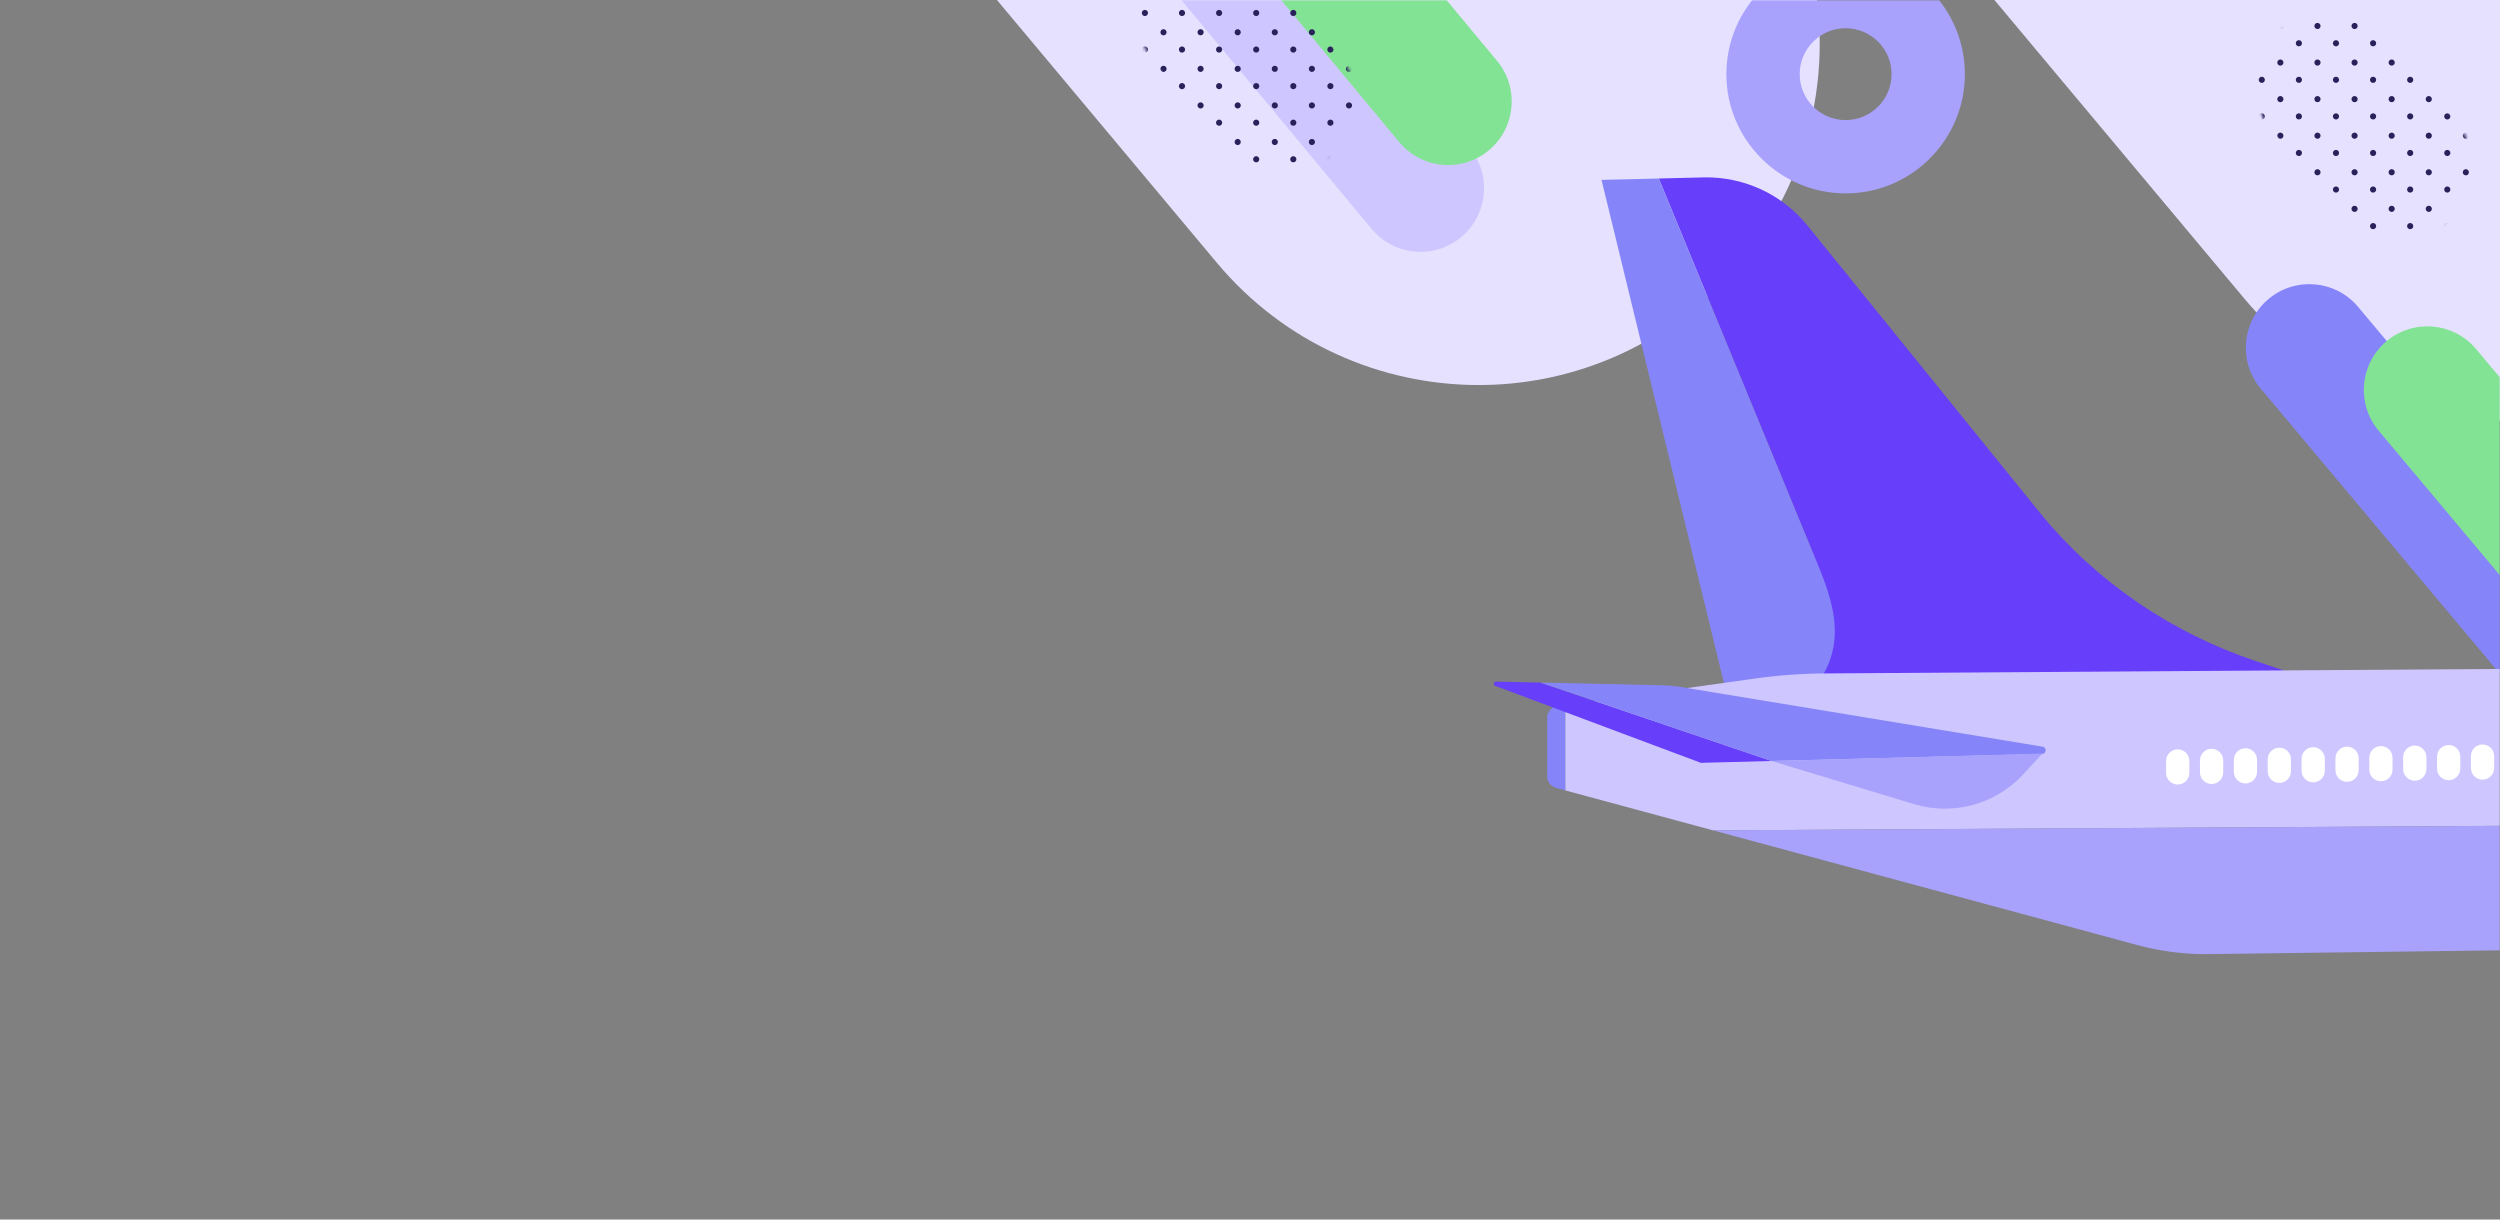 <svg width="820" height="400" viewBox="0 0 820 400" fill="none" xmlns="http://www.w3.org/2000/svg">
<rect x="0" y="0" width="820" height="400" fill="#808080" stroke="none"/>
<g clip-path="url(#clip0_150_12)">
<path d="M820 0V138.06C788.71 137.5 757.84 123.88 736.19 98L654.17 0H820Z" fill="#E6E1FF"/>
<path d="M556.79 100.19C535.84 117.73 510.35 126.29 485.02 126.29C453.03 126.29 421.27 112.65 399.14 86.2L327 0H595.96C600.66 36.6 587.19 74.75 556.79 100.19Z" fill="#E6E1FF"/>
<mask id="mask0_150_12" style="mask-type:luminance" maskUnits="userSpaceOnUse" x="556" y="0" width="99" height="73">
<path d="M654.016 0H556V72.936H654.016V0Z" fill="white"/>
</mask>
<g mask="url(#mask0_150_12)">
<path d="M605.365 63.432C583.799 63.432 566.254 45.887 566.254 24.321C566.254 2.755 583.799 -14.79 605.365 -14.79C626.931 -14.79 644.477 2.755 644.477 24.321C644.477 45.887 626.932 63.432 605.365 63.432ZM605.365 9.254C597.057 9.254 590.298 16.013 590.298 24.321C590.298 32.629 597.057 39.388 605.365 39.388C613.673 39.388 620.432 32.629 620.432 24.321C620.433 16.013 613.674 9.254 605.365 9.254Z" fill="#A8A2FC"/>
</g>
<mask id="mask1_150_12" style="mask-type:luminance" maskUnits="userSpaceOnUse" x="378" y="0" width="125" height="90">
<path d="M502.175 0H378.348V89.029H502.175V0Z" fill="white"/>
</mask>
<g mask="url(#mask1_150_12)">
<path d="M465.929 82.61C459.969 82.61 454.054 80.069 449.93 75.142L374.133 -16.063C366.743 -24.893 367.91 -38.042 376.74 -45.432C385.571 -52.823 398.72 -51.655 406.11 -42.825L481.907 48.38C489.297 57.21 488.13 70.359 479.3 77.749C475.397 81.015 470.649 82.61 465.929 82.61Z" fill="#CEC7FF"/>
<path d="M475.006 54.137C469.047 54.137 463.131 51.596 459.007 46.669L383.21 -44.536C375.82 -53.366 376.987 -66.515 385.817 -73.905C394.648 -81.296 407.797 -80.128 415.186 -71.298L490.983 19.907C498.373 28.737 497.206 41.886 488.376 49.276C484.473 52.542 479.726 54.137 475.006 54.137Z" fill="#82E394"/>
</g>
<mask id="mask2_150_12" style="mask-type:luminance" maskUnits="userSpaceOnUse" x="731" y="85" width="89" height="145">
<path d="M820 85.332H731.876V229.623H820V85.332Z" fill="white"/>
</mask>
<g mask="url(#mask2_150_12)">
<path d="M847.802 242.58C841.842 242.58 835.927 240.039 831.803 235.112L741.489 127.427C734.099 118.597 735.266 105.448 744.096 98.058C752.927 90.667 766.076 91.835 773.465 100.665L863.779 208.35C871.169 217.18 870.002 230.329 861.172 237.719C857.269 240.985 852.521 242.58 847.802 242.58Z" fill="#8585F9"/>
<path d="M886.511 256.424C880.552 256.424 874.636 253.883 870.512 248.956L780.198 141.271C772.808 132.441 773.975 119.292 782.805 111.902C791.636 104.511 804.785 105.679 812.174 114.509L902.488 222.194C909.878 231.024 908.711 244.173 899.881 251.563C895.978 254.83 891.231 256.424 886.511 256.424Z" fill="#82E394"/>
</g>
<mask id="mask3_150_12" style="mask-type:luminance" maskUnits="userSpaceOnUse" x="475" y="48" width="346" height="285">
<path d="M820.053 48H475V332.654H820.053V48Z" fill="white"/>
</mask>
<g mask="url(#mask3_150_12)">
<path d="M740.117 216.909C712.348 207.629 687.581 190.873 669.088 168.174C668.96 168.016 668.831 167.858 668.703 167.7L592.823 73.952C584.519 63.692 571.922 57.87 558.726 58.191L544.095 58.548L593.6 178.802C599.441 192.99 600.496 208.665 596.66 223.466L751.992 220.876L740.117 216.909Z" fill="#673EF9"/>
<path d="M593.6 178.804L544.095 58.55L525.3 59.008L565.439 223.989L596.66 223.469C607.076 208.132 599.441 192.992 593.6 178.804Z" fill="#8585F9"/>
<path d="M513.445 259.261L510.294 258.372C508.632 257.903 507.484 256.387 507.484 254.66V235.385C507.484 233.419 508.963 231.767 510.917 231.551L513.446 231.271L513.445 259.261Z" fill="#8585F9"/>
<path d="M850.049 219.213L599.776 220.878C591.698 220.878 583.629 221.44 575.629 222.561L513.445 231.271V259.262L561.867 272.353L851.291 270.688L850.049 219.213Z" fill="#CEC7FF"/>
<path d="M561.867 272.352L701.031 309.976C708.344 311.953 715.887 312.955 723.463 312.955L852.271 311.29L851.292 270.688L561.867 272.352Z" fill="#A8A2FC"/>
<path d="M714.292 257.32C712.188 257.32 710.482 255.614 710.482 253.51V249.592C710.482 247.488 712.188 245.782 714.292 245.782C716.396 245.782 718.102 247.488 718.102 249.592V253.51C718.101 255.614 716.396 257.32 714.292 257.32Z" fill="white"/>
<path d="M725.401 257.142C723.297 257.142 721.591 255.436 721.591 253.332V249.414C721.591 247.31 723.297 245.604 725.401 245.604C727.505 245.604 729.211 247.31 729.211 249.414V253.332C729.211 255.436 727.505 257.142 725.401 257.142Z" fill="white"/>
<path d="M736.509 256.966C734.405 256.966 732.699 255.26 732.699 253.156V249.238C732.699 247.134 734.405 245.428 736.509 245.428C738.613 245.428 740.319 247.134 740.319 249.238V253.156C740.318 255.26 738.613 256.966 736.509 256.966Z" fill="white"/>
<path d="M747.618 256.789C745.514 256.789 743.808 255.083 743.808 252.979V249.061C743.808 246.957 745.514 245.251 747.618 245.251C749.722 245.251 751.428 246.957 751.428 249.061V252.979C751.428 255.083 749.722 256.789 747.618 256.789Z" fill="white"/>
<path d="M758.726 256.612C756.622 256.612 754.916 254.906 754.916 252.802V248.884C754.916 246.78 756.622 245.074 758.726 245.074C760.83 245.074 762.536 246.78 762.536 248.884V252.802C762.535 254.906 760.83 256.612 758.726 256.612Z" fill="white"/>
<path d="M769.834 256.435C767.73 256.435 766.024 254.729 766.024 252.625V248.707C766.024 246.603 767.73 244.897 769.834 244.897C771.938 244.897 773.644 246.603 773.644 248.707V252.625C773.644 254.729 771.938 256.435 769.834 256.435Z" fill="white"/>
<path d="M780.944 256.258C778.84 256.258 777.134 254.552 777.134 252.448V248.53C777.134 246.426 778.84 244.72 780.944 244.72C783.048 244.72 784.754 246.426 784.754 248.53V252.448C784.753 254.552 783.048 256.258 780.944 256.258Z" fill="white"/>
<path d="M792.051 256.081C789.947 256.081 788.241 254.375 788.241 252.271V248.353C788.241 246.249 789.947 244.543 792.051 244.543C794.155 244.543 795.861 246.249 795.861 248.353V252.271C795.861 254.375 794.155 256.081 792.051 256.081Z" fill="white"/>
<path d="M803.161 255.904C801.057 255.904 799.351 254.198 799.351 252.094V248.176C799.351 246.072 801.057 244.366 803.161 244.366C805.265 244.366 806.971 246.072 806.971 248.176V252.094C806.971 254.198 805.265 255.904 803.161 255.904Z" fill="white"/>
<path d="M814.268 255.726C812.164 255.726 810.458 254.02 810.458 251.916V247.998C810.458 245.894 812.164 244.188 814.268 244.188C816.372 244.188 818.078 245.894 818.078 247.998V251.916C818.078 254.02 816.372 255.726 814.268 255.726Z" fill="white"/>
<path d="M490.735 223.564C489.914 223.546 489.694 224.689 490.463 224.976L557.884 250.212L581.064 249.605L505.226 223.885L490.735 223.564Z" fill="#673EF9"/>
<path d="M669.969 244.909L551.334 225.338C549.334 225.008 547.312 224.82 545.285 224.775L505.226 223.886L581.064 249.606L669.805 247.283C671.254 247.244 671.399 245.145 669.969 244.909Z" fill="#8585F9"/>
<path d="M581.063 249.604L628.07 263.836C640.819 267.577 654.587 263.768 663.599 254.004L669.914 247.164L581.063 249.604Z" fill="#A8A2FC"/>
</g>
<mask id="mask4_150_12" style="mask-type:luminance" maskUnits="userSpaceOnUse" x="740" y="3" width="71" height="76">
<path d="M786.142 78.751C785.421 78.751 784.699 78.719 783.975 78.655C777.504 78.08 771.525 74.959 767.355 69.977L745.744 44.156C741.574 39.174 739.554 32.739 740.129 26.268C740.704 19.796 743.825 13.818 748.807 9.648C753.789 5.478 760.224 3.458 766.695 4.033C773.167 4.607 779.145 7.729 783.315 12.711L804.926 38.532C809.096 43.514 811.116 49.949 810.541 56.42C809.967 62.891 806.845 68.87 801.863 73.039C797.438 76.743 791.867 78.751 786.142 78.751Z" fill="white"/>
</mask>
<g mask="url(#mask4_150_12)">
<path d="M741.864 75.176C742.422 75.176 742.876 74.723 742.876 74.164C742.876 73.605 742.422 73.152 741.864 73.152C741.305 73.152 740.852 73.605 740.852 74.164C740.852 74.723 741.305 75.176 741.864 75.176Z" fill="#28215A"/>
<path d="M754.034 75.176C754.592 75.176 755.046 74.723 755.046 74.164C755.046 73.605 754.592 73.152 754.034 73.152C753.475 73.152 753.021 73.605 753.021 74.164C753.021 74.723 753.475 75.176 754.034 75.176Z" fill="#28215A"/>
<path d="M766.202 75.176C766.761 75.176 767.214 74.723 767.214 74.164C767.214 73.605 766.761 73.152 766.202 73.152C765.644 73.152 765.19 73.605 765.19 74.164C765.19 74.723 765.644 75.176 766.202 75.176Z" fill="#28215A"/>
<path d="M778.371 75.176C778.93 75.176 779.383 74.723 779.383 74.164C779.383 73.605 778.93 73.152 778.371 73.152C777.812 73.152 777.359 73.605 777.359 74.164C777.359 74.723 777.812 75.176 778.371 75.176Z" fill="#28215A"/>
<path d="M790.54 75.176C791.099 75.176 791.552 74.723 791.552 74.164C791.552 73.605 791.099 73.152 790.54 73.152C789.981 73.152 789.528 73.605 789.528 74.164C789.528 74.723 789.981 75.176 790.54 75.176Z" fill="#28215A"/>
<path d="M802.71 75.176C803.269 75.176 803.722 74.723 803.722 74.164C803.722 73.605 803.269 73.152 802.71 73.152C802.151 73.152 801.698 73.605 801.698 74.164C801.698 74.723 802.151 75.176 802.71 75.176Z" fill="#28215A"/>
<path d="M748.973 68.499C748.973 69.058 748.52 69.511 747.961 69.511C747.402 69.511 746.949 69.058 746.949 68.499C746.949 67.94 747.402 67.487 747.961 67.487C748.52 67.487 748.973 67.94 748.973 68.499Z" fill="#28215A"/>
<path d="M760.131 69.511C760.69 69.511 761.143 69.058 761.143 68.499C761.143 67.94 760.69 67.487 760.131 67.487C759.572 67.487 759.119 67.94 759.119 68.499C759.119 69.058 759.572 69.511 760.131 69.511Z" fill="#28215A"/>
<path d="M772.3 69.511C772.859 69.511 773.312 69.058 773.312 68.499C773.312 67.94 772.859 67.487 772.3 67.487C771.741 67.487 771.288 67.94 771.288 68.499C771.288 69.058 771.741 69.511 772.3 69.511Z" fill="#28215A"/>
<path d="M784.469 69.511C785.028 69.511 785.481 69.058 785.481 68.499C785.481 67.94 785.028 67.487 784.469 67.487C783.91 67.487 783.457 67.94 783.457 68.499C783.457 69.058 783.91 69.511 784.469 69.511Z" fill="#28215A"/>
<path d="M797.65 68.499C797.65 69.058 797.197 69.511 796.638 69.511C796.079 69.511 795.626 69.058 795.626 68.499C795.626 67.94 796.079 67.487 796.638 67.487C797.197 67.487 797.65 67.94 797.65 68.499Z" fill="#28215A"/>
<path d="M808.808 69.511C809.367 69.511 809.82 69.058 809.82 68.499C809.82 67.94 809.367 67.487 808.808 67.487C808.249 67.487 807.796 67.94 807.796 68.499C807.796 69.058 808.249 69.511 808.808 69.511Z" fill="#28215A"/>
<path d="M741.864 63.181C742.422 63.181 742.876 62.728 742.876 62.169C742.876 61.61 742.422 61.157 741.864 61.157C741.305 61.157 740.852 61.61 740.852 62.169C740.852 62.728 741.305 63.181 741.864 63.181Z" fill="#28215A"/>
<path d="M754.034 63.181C754.592 63.181 755.046 62.728 755.046 62.169C755.046 61.61 754.592 61.157 754.034 61.157C753.475 61.157 753.021 61.61 753.021 62.169C753.021 62.728 753.475 63.181 754.034 63.181Z" fill="#28215A"/>
<path d="M766.202 63.181C766.761 63.181 767.214 62.728 767.214 62.169C767.214 61.61 766.761 61.157 766.202 61.157C765.644 61.157 765.19 61.61 765.19 62.169C765.19 62.728 765.644 63.181 766.202 63.181Z" fill="#28215A"/>
<path d="M778.371 63.181C778.93 63.181 779.383 62.728 779.383 62.169C779.383 61.61 778.93 61.157 778.371 61.157C777.812 61.157 777.359 61.61 777.359 62.169C777.359 62.728 777.812 63.181 778.371 63.181Z" fill="#28215A"/>
<path d="M790.54 63.181C791.099 63.181 791.552 62.728 791.552 62.169C791.552 61.61 791.099 61.157 790.54 61.157C789.981 61.157 789.528 61.61 789.528 62.169C789.528 62.728 789.981 63.181 790.54 63.181Z" fill="#28215A"/>
<path d="M802.71 63.181C803.269 63.181 803.722 62.728 803.722 62.169C803.722 61.61 803.269 61.157 802.71 61.157C802.151 61.157 801.698 61.61 801.698 62.169C801.698 62.728 802.151 63.181 802.71 63.181Z" fill="#28215A"/>
<path d="M748.973 56.504C748.973 57.063 748.52 57.516 747.961 57.516C747.402 57.516 746.949 57.063 746.949 56.504C746.949 55.945 747.402 55.492 747.961 55.492C748.52 55.493 748.973 55.945 748.973 56.504Z" fill="#28215A"/>
<path d="M760.131 57.516C760.69 57.516 761.143 57.063 761.143 56.504C761.143 55.945 760.69 55.492 760.131 55.492C759.572 55.492 759.119 55.945 759.119 56.504C759.119 57.063 759.572 57.516 760.131 57.516Z" fill="#28215A"/>
<path d="M772.3 57.516C772.859 57.516 773.312 57.063 773.312 56.504C773.312 55.945 772.859 55.492 772.3 55.492C771.741 55.492 771.288 55.945 771.288 56.504C771.288 57.063 771.741 57.516 772.3 57.516Z" fill="#28215A"/>
<path d="M784.469 57.516C785.028 57.516 785.481 57.063 785.481 56.504C785.481 55.945 785.028 55.492 784.469 55.492C783.91 55.492 783.457 55.945 783.457 56.504C783.457 57.063 783.91 57.516 784.469 57.516Z" fill="#28215A"/>
<path d="M797.65 56.504C797.65 57.063 797.197 57.516 796.638 57.516C796.079 57.516 795.626 57.063 795.626 56.504C795.626 55.945 796.079 55.492 796.638 55.492C797.197 55.493 797.65 55.945 797.65 56.504Z" fill="#28215A"/>
<path d="M808.808 57.516C809.367 57.516 809.82 57.063 809.82 56.504C809.82 55.945 809.367 55.492 808.808 55.492C808.249 55.492 807.796 55.945 807.796 56.504C807.796 57.063 808.249 57.516 808.808 57.516Z" fill="#28215A"/>
<path d="M741.864 51.186C742.422 51.186 742.876 50.733 742.876 50.174C742.876 49.615 742.422 49.162 741.864 49.162C741.305 49.162 740.852 49.615 740.852 50.174C740.852 50.733 741.305 51.186 741.864 51.186Z" fill="#28215A"/>
<path d="M754.034 51.186C754.592 51.186 755.046 50.733 755.046 50.174C755.046 49.615 754.592 49.162 754.034 49.162C753.475 49.162 753.021 49.615 753.021 50.174C753.021 50.733 753.475 51.186 754.034 51.186Z" fill="#28215A"/>
<path d="M766.202 51.186C766.761 51.186 767.214 50.733 767.214 50.174C767.214 49.615 766.761 49.162 766.202 49.162C765.644 49.162 765.19 49.615 765.19 50.174C765.19 50.733 765.644 51.186 766.202 51.186Z" fill="#28215A"/>
<path d="M778.371 51.186C778.93 51.186 779.383 50.733 779.383 50.174C779.383 49.615 778.93 49.162 778.371 49.162C777.812 49.162 777.359 49.615 777.359 50.174C777.359 50.733 777.812 51.186 778.371 51.186Z" fill="#28215A"/>
<path d="M790.54 51.186C791.099 51.186 791.552 50.733 791.552 50.174C791.552 49.615 791.099 49.162 790.54 49.162C789.981 49.162 789.528 49.615 789.528 50.174C789.528 50.733 789.981 51.186 790.54 51.186Z" fill="#28215A"/>
<path d="M802.71 51.186C803.269 51.186 803.722 50.733 803.722 50.174C803.722 49.615 803.269 49.162 802.71 49.162C802.151 49.162 801.698 49.615 801.698 50.174C801.698 50.733 802.151 51.186 802.71 51.186Z" fill="#28215A"/>
<path d="M748.973 44.508C748.973 45.067 748.52 45.52 747.961 45.52C747.402 45.52 746.949 45.067 746.949 44.508C746.949 43.949 747.402 43.496 747.961 43.496C748.52 43.497 748.973 43.95 748.973 44.508Z" fill="#28215A"/>
<path d="M760.131 45.52C760.69 45.52 761.143 45.067 761.143 44.508C761.143 43.949 760.69 43.496 760.131 43.496C759.572 43.496 759.119 43.949 759.119 44.508C759.119 45.067 759.572 45.52 760.131 45.52Z" fill="#28215A"/>
<path d="M772.3 45.52C772.859 45.52 773.312 45.067 773.312 44.508C773.312 43.949 772.859 43.496 772.3 43.496C771.741 43.496 771.288 43.949 771.288 44.508C771.288 45.067 771.741 45.52 772.3 45.52Z" fill="#28215A"/>
<path d="M784.469 45.52C785.028 45.52 785.481 45.067 785.481 44.508C785.481 43.949 785.028 43.496 784.469 43.496C783.91 43.496 783.457 43.949 783.457 44.508C783.457 45.067 783.91 45.52 784.469 45.52Z" fill="#28215A"/>
<path d="M797.65 44.508C797.65 45.067 797.197 45.52 796.638 45.52C796.079 45.52 795.626 45.067 795.626 44.508C795.626 43.949 796.079 43.496 796.638 43.496C797.197 43.497 797.65 43.95 797.65 44.508Z" fill="#28215A"/>
<path d="M808.808 45.52C809.367 45.52 809.82 45.067 809.82 44.508C809.82 43.949 809.367 43.496 808.808 43.496C808.249 43.496 807.796 43.949 807.796 44.508C807.796 45.067 808.249 45.52 808.808 45.52Z" fill="#28215A"/>
<path d="M741.864 39.19C742.422 39.19 742.876 38.737 742.876 38.178C742.876 37.619 742.422 37.166 741.864 37.166C741.305 37.166 740.852 37.619 740.852 38.178C740.852 38.737 741.305 39.19 741.864 39.19Z" fill="#28215A"/>
<path d="M754.034 39.19C754.592 39.19 755.046 38.737 755.046 38.178C755.046 37.619 754.592 37.166 754.034 37.166C753.475 37.166 753.021 37.619 753.021 38.178C753.021 38.737 753.475 39.19 754.034 39.19Z" fill="#28215A"/>
<path d="M766.202 39.19C766.761 39.19 767.214 38.737 767.214 38.178C767.214 37.619 766.761 37.166 766.202 37.166C765.644 37.166 765.19 37.619 765.19 38.178C765.19 38.737 765.644 39.19 766.202 39.19Z" fill="#28215A"/>
<path d="M778.371 39.19C778.93 39.19 779.383 38.737 779.383 38.178C779.383 37.619 778.93 37.166 778.371 37.166C777.812 37.166 777.359 37.619 777.359 38.178C777.359 38.737 777.812 39.19 778.371 39.19Z" fill="#28215A"/>
<path d="M790.54 39.19C791.099 39.19 791.552 38.737 791.552 38.178C791.552 37.619 791.099 37.166 790.54 37.166C789.981 37.166 789.528 37.619 789.528 38.178C789.528 38.737 789.981 39.19 790.54 39.19Z" fill="#28215A"/>
<path d="M802.71 39.19C803.269 39.19 803.722 38.737 803.722 38.178C803.722 37.619 803.269 37.166 802.71 37.166C802.151 37.166 801.698 37.619 801.698 38.178C801.698 38.737 802.151 39.19 802.71 39.19Z" fill="#28215A"/>
<path d="M748.973 32.513C748.973 33.072 748.52 33.525 747.961 33.525C747.402 33.525 746.949 33.072 746.949 32.513C746.949 31.954 747.402 31.501 747.961 31.501C748.52 31.501 748.973 31.954 748.973 32.513Z" fill="#28215A"/>
<path d="M761.143 32.513C761.143 33.072 760.69 33.525 760.131 33.525C759.572 33.525 759.119 33.072 759.119 32.513C759.119 31.954 759.572 31.501 760.131 31.501C760.69 31.501 761.143 31.954 761.143 32.513Z" fill="#28215A"/>
<path d="M773.312 32.513C773.312 33.072 772.859 33.525 772.3 33.525C771.741 33.525 771.288 33.072 771.288 32.513C771.288 31.954 771.741 31.501 772.3 31.501C772.859 31.501 773.312 31.954 773.312 32.513Z" fill="#28215A"/>
<path d="M785.481 32.513C785.481 33.072 785.028 33.525 784.469 33.525C783.91 33.525 783.457 33.072 783.457 32.513C783.457 31.954 783.91 31.501 784.469 31.501C785.028 31.501 785.481 31.954 785.481 32.513Z" fill="#28215A"/>
<path d="M797.65 32.513C797.65 33.072 797.197 33.525 796.638 33.525C796.079 33.525 795.626 33.072 795.626 32.513C795.626 31.954 796.079 31.501 796.638 31.501C797.197 31.501 797.65 31.954 797.65 32.513Z" fill="#28215A"/>
<path d="M809.819 32.513C809.819 33.072 809.366 33.525 808.807 33.525C808.248 33.525 807.795 33.072 807.795 32.513C807.795 31.954 808.248 31.501 808.807 31.501C809.366 31.501 809.819 31.954 809.819 32.513Z" fill="#28215A"/>
<path d="M741.864 27.194C742.422 27.194 742.876 26.741 742.876 26.182C742.876 25.623 742.422 25.17 741.864 25.17C741.305 25.17 740.852 25.623 740.852 26.182C740.852 26.741 741.305 27.194 741.864 27.194Z" fill="#28215A"/>
<path d="M754.034 27.194C754.592 27.194 755.046 26.741 755.046 26.182C755.046 25.623 754.592 25.17 754.034 25.17C753.475 25.17 753.021 25.623 753.021 26.182C753.021 26.741 753.475 27.194 754.034 27.194Z" fill="#28215A"/>
<path d="M766.202 27.194C766.761 27.194 767.214 26.741 767.214 26.182C767.214 25.623 766.761 25.17 766.202 25.17C765.644 25.17 765.19 25.623 765.19 26.182C765.19 26.741 765.644 27.194 766.202 27.194Z" fill="#28215A"/>
<path d="M778.371 27.194C778.93 27.194 779.383 26.741 779.383 26.182C779.383 25.623 778.93 25.17 778.371 25.17C777.812 25.17 777.359 25.623 777.359 26.182C777.359 26.741 777.812 27.194 778.371 27.194Z" fill="#28215A"/>
<path d="M790.54 27.194C791.099 27.194 791.552 26.741 791.552 26.182C791.552 25.623 791.099 25.17 790.54 25.17C789.981 25.17 789.528 25.623 789.528 26.182C789.528 26.741 789.981 27.194 790.54 27.194Z" fill="#28215A"/>
<path d="M802.71 27.194C803.269 27.194 803.722 26.741 803.722 26.182C803.722 25.623 803.269 25.17 802.71 25.17C802.151 25.17 801.698 25.623 801.698 26.182C801.698 26.741 802.151 27.194 802.71 27.194Z" fill="#28215A"/>
<path d="M748.973 20.517C748.973 21.076 748.52 21.529 747.961 21.529C747.402 21.529 746.949 21.076 746.949 20.517C746.949 19.958 747.402 19.505 747.961 19.505C748.52 19.505 748.973 19.958 748.973 20.517Z" fill="#28215A"/>
<path d="M761.143 20.517C761.143 21.076 760.69 21.529 760.131 21.529C759.572 21.529 759.119 21.076 759.119 20.517C759.119 19.958 759.572 19.505 760.131 19.505C760.69 19.505 761.143 19.958 761.143 20.517Z" fill="#28215A"/>
<path d="M773.312 20.517C773.312 21.076 772.859 21.529 772.3 21.529C771.741 21.529 771.288 21.076 771.288 20.517C771.288 19.958 771.741 19.505 772.3 19.505C772.859 19.505 773.312 19.958 773.312 20.517Z" fill="#28215A"/>
<path d="M785.481 20.517C785.481 21.076 785.028 21.529 784.469 21.529C783.91 21.529 783.457 21.076 783.457 20.517C783.457 19.958 783.91 19.505 784.469 19.505C785.028 19.505 785.481 19.958 785.481 20.517Z" fill="#28215A"/>
<path d="M797.65 20.517C797.65 21.076 797.197 21.529 796.638 21.529C796.079 21.529 795.626 21.076 795.626 20.517C795.626 19.958 796.079 19.505 796.638 19.505C797.197 19.505 797.65 19.958 797.65 20.517Z" fill="#28215A"/>
<path d="M809.819 20.517C809.819 21.076 809.366 21.529 808.807 21.529C808.248 21.529 807.795 21.076 807.795 20.517C807.795 19.958 808.248 19.505 808.807 19.505C809.366 19.505 809.819 19.958 809.819 20.517Z" fill="#28215A"/>
<path d="M742.876 14.186C742.876 14.745 742.423 15.198 741.864 15.198C741.305 15.198 740.852 14.745 740.852 14.186C740.852 13.627 741.305 13.174 741.864 13.174C742.423 13.175 742.876 13.628 742.876 14.186Z" fill="#28215A"/>
<path d="M755.044 14.186C755.044 14.745 754.592 15.198 754.033 15.198C753.474 15.198 753.021 14.745 753.021 14.186C753.021 13.627 753.474 13.174 754.033 13.174C754.592 13.175 755.044 13.628 755.044 14.186Z" fill="#28215A"/>
<path d="M767.214 14.186C767.214 14.745 766.761 15.198 766.202 15.198C765.643 15.198 765.19 14.745 765.19 14.186C765.19 13.627 765.643 13.174 766.202 13.174C766.761 13.175 767.214 13.628 767.214 14.186Z" fill="#28215A"/>
<path d="M779.383 14.186C779.383 14.745 778.93 15.198 778.371 15.198C777.812 15.198 777.359 14.745 777.359 14.186C777.359 13.627 777.812 13.174 778.371 13.174C778.93 13.175 779.383 13.628 779.383 14.186Z" fill="#28215A"/>
<path d="M791.552 14.186C791.552 14.745 791.099 15.198 790.54 15.198C789.981 15.198 789.528 14.745 789.528 14.186C789.528 13.627 789.981 13.174 790.54 13.174C791.099 13.175 791.552 13.628 791.552 14.186Z" fill="#28215A"/>
<path d="M803.721 14.186C803.721 14.745 803.268 15.198 802.709 15.198C802.15 15.198 801.697 14.745 801.697 14.186C801.697 13.627 802.15 13.174 802.709 13.174C803.268 13.175 803.721 13.628 803.721 14.186Z" fill="#28215A"/>
<path d="M748.973 8.521C748.973 9.08 748.52 9.533 747.961 9.533C747.402 9.533 746.949 9.08 746.949 8.521C746.949 7.962 747.402 7.509 747.961 7.509C748.52 7.509 748.973 7.962 748.973 8.521Z" fill="#28215A"/>
<path d="M760.131 9.533C760.69 9.533 761.143 9.08 761.143 8.521C761.143 7.962 760.69 7.509 760.131 7.509C759.572 7.509 759.119 7.962 759.119 8.521C759.119 9.08 759.572 9.533 760.131 9.533Z" fill="#28215A"/>
<path d="M772.3 9.533C772.859 9.533 773.312 9.08 773.312 8.521C773.312 7.962 772.859 7.509 772.3 7.509C771.741 7.509 771.288 7.962 771.288 8.521C771.288 9.08 771.741 9.533 772.3 9.533Z" fill="#28215A"/>
<path d="M784.469 9.533C785.028 9.533 785.481 9.08 785.481 8.521C785.481 7.962 785.028 7.509 784.469 7.509C783.91 7.509 783.457 7.962 783.457 8.521C783.457 9.08 783.91 9.533 784.469 9.533Z" fill="#28215A"/>
<path d="M797.65 8.521C797.65 9.08 797.197 9.533 796.638 9.533C796.079 9.533 795.626 9.08 795.626 8.521C795.626 7.962 796.079 7.509 796.638 7.509C797.197 7.509 797.65 7.962 797.65 8.521Z" fill="#28215A"/>
<path d="M808.808 9.533C809.367 9.533 809.82 9.08 809.82 8.521C809.82 7.962 809.367 7.509 808.808 7.509C808.249 7.509 807.796 7.962 807.796 8.521C807.796 9.08 808.249 9.533 808.808 9.533Z" fill="#28215A"/>
</g>
<mask id="mask5_150_12" style="mask-type:luminance" maskUnits="userSpaceOnUse" x="362" y="0" width="100" height="67">
<path d="M461.937 0H362.434V66.319H461.937V0Z" fill="white"/>
</mask>
<g mask="url(#mask5_150_12)">
<mask id="mask6_150_12" style="mask-type:luminance" maskUnits="userSpaceOnUse" x="373" y="-18" width="72" height="75">
<path d="M419.806 56.824C419.085 56.824 418.363 56.792 417.639 56.728C411.168 56.153 405.189 53.032 401.019 48.05L379.409 22.229C375.239 17.247 373.219 10.812 373.794 4.341C374.368 -2.13 377.49 -8.109 382.472 -12.279C387.454 -16.449 393.889 -18.469 400.36 -17.894C406.831 -17.32 412.81 -14.198 416.98 -9.216L438.591 16.605C442.761 21.587 444.781 28.022 444.206 34.493C443.632 40.965 440.51 46.943 435.528 51.113C431.102 54.816 425.53 56.824 419.806 56.824Z" fill="white"/>
</mask>
<g mask="url(#mask6_150_12)">
<path d="M375.528 53.251C376.087 53.251 376.54 52.797 376.54 52.239C376.54 51.68 376.087 51.227 375.528 51.227C374.969 51.227 374.516 51.68 374.516 52.239C374.516 52.797 374.969 53.251 375.528 53.251Z" fill="#28215A"/>
<path d="M387.697 53.251C388.255 53.251 388.709 52.797 388.709 52.239C388.709 51.68 388.255 51.227 387.697 51.227C387.138 51.227 386.685 51.68 386.685 52.239C386.685 52.797 387.138 53.251 387.697 53.251Z" fill="#28215A"/>
<path d="M400.878 52.239C400.878 52.798 400.425 53.251 399.866 53.251C399.307 53.251 398.854 52.798 398.854 52.239C398.854 51.68 399.307 51.227 399.866 51.227C400.425 51.227 400.878 51.68 400.878 52.239Z" fill="#28215A"/>
<path d="M412.035 53.251C412.594 53.251 413.047 52.797 413.047 52.239C413.047 51.68 412.594 51.227 412.035 51.227C411.477 51.227 411.023 51.68 411.023 52.239C411.023 52.797 411.477 53.251 412.035 53.251Z" fill="#28215A"/>
<path d="M424.204 53.251C424.763 53.251 425.216 52.797 425.216 52.239C425.216 51.68 424.763 51.227 424.204 51.227C423.645 51.227 423.192 51.68 423.192 52.239C423.192 52.797 423.645 53.251 424.204 53.251Z" fill="#28215A"/>
<path d="M437.385 52.239C437.385 52.798 436.932 53.251 436.373 53.251C435.814 53.251 435.361 52.798 435.361 52.239C435.361 51.68 435.814 51.227 436.373 51.227C436.932 51.227 437.385 51.68 437.385 52.239Z" fill="#28215A"/>
<path d="M382.637 46.572C382.637 47.132 382.184 47.584 381.625 47.584C381.066 47.584 380.613 47.132 380.613 46.572C380.613 46.014 381.066 45.56 381.625 45.56C382.184 45.562 382.637 46.014 382.637 46.572Z" fill="#28215A"/>
<path d="M394.806 46.572C394.806 47.132 394.353 47.584 393.794 47.584C393.235 47.584 392.782 47.132 392.782 46.572C392.782 46.014 393.235 45.56 393.794 45.56C394.353 45.562 394.806 46.014 394.806 46.572Z" fill="#28215A"/>
<path d="M406.976 46.572C406.976 47.132 406.523 47.584 405.964 47.584C405.405 47.584 404.952 47.132 404.952 46.572C404.952 46.014 405.405 45.56 405.964 45.56C406.523 45.56 406.976 46.014 406.976 46.572Z" fill="#28215A"/>
<path d="M419.145 46.572C419.145 47.132 418.692 47.584 418.133 47.584C417.574 47.584 417.121 47.132 417.121 46.572C417.121 46.014 417.574 45.56 418.133 45.56C418.692 45.562 419.145 46.014 419.145 46.572Z" fill="#28215A"/>
<path d="M431.314 46.572C431.314 47.132 430.861 47.584 430.302 47.584C429.743 47.584 429.29 47.132 429.29 46.572C429.29 46.014 429.743 45.56 430.302 45.56C430.861 45.562 431.314 46.014 431.314 46.572Z" fill="#28215A"/>
<path d="M443.483 46.572C443.483 47.132 443.03 47.584 442.471 47.584C441.912 47.584 441.459 47.132 441.459 46.572C441.459 46.014 441.912 45.56 442.471 45.56C443.03 45.562 443.483 46.014 443.483 46.572Z" fill="#28215A"/>
<path d="M376.54 40.242C376.54 40.801 376.087 41.255 375.528 41.255C374.969 41.255 374.516 40.801 374.516 40.242C374.516 39.684 374.969 39.23 375.528 39.23C376.087 39.23 376.54 39.684 376.54 40.242Z" fill="#28215A"/>
<path d="M388.709 40.242C388.709 40.801 388.256 41.255 387.697 41.255C387.138 41.255 386.685 40.801 386.685 40.242C386.685 39.684 387.138 39.23 387.697 39.23C388.256 39.23 388.709 39.684 388.709 40.242Z" fill="#28215A"/>
<path d="M400.878 40.242C400.878 40.801 400.425 41.255 399.866 41.255C399.307 41.255 398.854 40.801 398.854 40.242C398.854 39.684 399.307 39.23 399.866 39.23C400.425 39.23 400.878 39.684 400.878 40.242Z" fill="#28215A"/>
<path d="M413.047 40.242C413.047 40.801 412.594 41.255 412.035 41.255C411.476 41.255 411.023 40.801 411.023 40.242C411.023 39.684 411.476 39.23 412.035 39.23C412.594 39.23 413.047 39.684 413.047 40.242Z" fill="#28215A"/>
<path d="M425.216 40.242C425.216 40.801 424.763 41.255 424.204 41.255C423.645 41.255 423.192 40.801 423.192 40.242C423.192 39.684 423.645 39.23 424.204 39.23C424.763 39.23 425.216 39.684 425.216 40.242Z" fill="#28215A"/>
<path d="M437.385 40.242C437.385 40.801 436.932 41.255 436.373 41.255C435.814 41.255 435.361 40.801 435.361 40.242C435.361 39.684 435.814 39.23 436.373 39.23C436.932 39.23 437.385 39.684 437.385 40.242Z" fill="#28215A"/>
<path d="M381.625 35.589C382.184 35.589 382.637 35.136 382.637 34.577C382.637 34.019 382.184 33.565 381.625 33.565C381.066 33.565 380.613 34.019 380.613 34.577C380.613 35.136 381.066 35.589 381.625 35.589Z" fill="#28215A"/>
<path d="M394.806 34.577C394.806 35.136 394.353 35.589 393.794 35.589C393.235 35.589 392.782 35.136 392.782 34.577C392.782 34.018 393.235 33.565 393.794 33.565C394.353 33.566 394.806 34.019 394.806 34.577Z" fill="#28215A"/>
<path d="M405.964 35.589C406.523 35.589 406.976 35.136 406.976 34.577C406.976 34.019 406.523 33.565 405.964 33.565C405.405 33.565 404.952 34.019 404.952 34.577C404.952 35.136 405.405 35.589 405.964 35.589Z" fill="#28215A"/>
<path d="M418.133 35.589C418.692 35.589 419.145 35.136 419.145 34.577C419.145 34.019 418.692 33.565 418.133 33.565C417.574 33.565 417.121 34.019 417.121 34.577C417.121 35.136 417.574 35.589 418.133 35.589Z" fill="#28215A"/>
<path d="M431.314 34.577C431.314 35.136 430.861 35.589 430.302 35.589C429.743 35.589 429.29 35.136 429.29 34.577C429.29 34.018 429.743 33.565 430.302 33.565C430.861 33.566 431.314 34.019 431.314 34.577Z" fill="#28215A"/>
<path d="M442.472 35.589C443.031 35.589 443.484 35.136 443.484 34.577C443.484 34.019 443.031 33.565 442.472 33.565C441.913 33.565 441.46 34.019 441.46 34.577C441.46 35.136 441.913 35.589 442.472 35.589Z" fill="#28215A"/>
<path d="M376.54 28.247C376.54 28.806 376.087 29.259 375.528 29.259C374.969 29.259 374.516 28.806 374.516 28.247C374.516 27.688 374.969 27.235 375.528 27.235C376.087 27.235 376.54 27.688 376.54 28.247Z" fill="#28215A"/>
<path d="M388.709 28.247C388.709 28.806 388.256 29.259 387.697 29.259C387.138 29.259 386.685 28.806 386.685 28.247C386.685 27.688 387.138 27.235 387.697 27.235C388.256 27.235 388.709 27.688 388.709 28.247Z" fill="#28215A"/>
<path d="M400.878 28.247C400.878 28.806 400.425 29.259 399.866 29.259C399.307 29.259 398.854 28.806 398.854 28.247C398.854 27.688 399.307 27.235 399.866 27.235C400.425 27.235 400.878 27.688 400.878 28.247Z" fill="#28215A"/>
<path d="M413.047 28.247C413.047 28.806 412.594 29.259 412.035 29.259C411.476 29.259 411.023 28.806 411.023 28.247C411.023 27.688 411.476 27.235 412.035 27.235C412.594 27.235 413.047 27.688 413.047 28.247Z" fill="#28215A"/>
<path d="M425.216 28.247C425.216 28.806 424.763 29.259 424.204 29.259C423.645 29.259 423.192 28.806 423.192 28.247C423.192 27.688 423.645 27.235 424.204 27.235C424.763 27.235 425.216 27.688 425.216 28.247Z" fill="#28215A"/>
<path d="M437.385 28.247C437.385 28.806 436.932 29.259 436.373 29.259C435.814 29.259 435.361 28.806 435.361 28.247C435.361 27.688 435.814 27.235 436.373 27.235C436.932 27.235 437.385 27.688 437.385 28.247Z" fill="#28215A"/>
<path d="M381.625 23.594C382.184 23.594 382.637 23.141 382.637 22.582C382.637 22.023 382.184 21.57 381.625 21.57C381.066 21.57 380.613 22.023 380.613 22.582C380.613 23.141 381.066 23.594 381.625 23.594Z" fill="#28215A"/>
<path d="M394.806 22.582C394.806 23.141 394.353 23.594 393.794 23.594C393.235 23.594 392.782 23.141 392.782 22.582C392.782 22.023 393.235 21.57 393.794 21.57C394.353 21.57 394.806 22.023 394.806 22.582Z" fill="#28215A"/>
<path d="M405.964 23.594C406.523 23.594 406.976 23.141 406.976 22.582C406.976 22.023 406.523 21.57 405.964 21.57C405.405 21.57 404.952 22.023 404.952 22.582C404.952 23.141 405.405 23.594 405.964 23.594Z" fill="#28215A"/>
<path d="M418.133 23.594C418.692 23.594 419.145 23.141 419.145 22.582C419.145 22.023 418.692 21.57 418.133 21.57C417.574 21.57 417.121 22.023 417.121 22.582C417.121 23.141 417.574 23.594 418.133 23.594Z" fill="#28215A"/>
<path d="M431.314 22.582C431.314 23.141 430.861 23.594 430.302 23.594C429.743 23.594 429.29 23.141 429.29 22.582C429.29 22.023 429.743 21.57 430.302 21.57C430.861 21.57 431.314 22.023 431.314 22.582Z" fill="#28215A"/>
<path d="M442.472 23.594C443.031 23.594 443.484 23.141 443.484 22.582C443.484 22.023 443.031 21.57 442.472 21.57C441.913 21.57 441.46 22.023 441.46 22.582C441.46 23.141 441.913 23.594 442.472 23.594Z" fill="#28215A"/>
<path d="M375.528 17.263C376.087 17.263 376.54 16.81 376.54 16.251C376.54 15.692 376.087 15.239 375.528 15.239C374.969 15.239 374.516 15.692 374.516 16.251C374.516 16.81 374.969 17.263 375.528 17.263Z" fill="#28215A"/>
<path d="M387.697 17.263C388.255 17.263 388.709 16.81 388.709 16.251C388.709 15.692 388.255 15.239 387.697 15.239C387.138 15.239 386.685 15.692 386.685 16.251C386.685 16.81 387.138 17.263 387.697 17.263Z" fill="#28215A"/>
<path d="M400.878 16.251C400.878 16.81 400.425 17.263 399.866 17.263C399.307 17.263 398.854 16.81 398.854 16.251C398.854 15.692 399.307 15.239 399.866 15.239C400.425 15.24 400.878 15.693 400.878 16.251Z" fill="#28215A"/>
<path d="M412.035 17.263C412.594 17.263 413.047 16.81 413.047 16.251C413.047 15.692 412.594 15.239 412.035 15.239C411.477 15.239 411.023 15.692 411.023 16.251C411.023 16.81 411.477 17.263 412.035 17.263Z" fill="#28215A"/>
<path d="M424.204 17.263C424.763 17.263 425.216 16.81 425.216 16.251C425.216 15.692 424.763 15.239 424.204 15.239C423.645 15.239 423.192 15.692 423.192 16.251C423.192 16.81 423.645 17.263 424.204 17.263Z" fill="#28215A"/>
<path d="M437.385 16.251C437.385 16.81 436.932 17.263 436.373 17.263C435.814 17.263 435.361 16.81 435.361 16.251C435.361 15.692 435.814 15.239 436.373 15.239C436.932 15.24 437.385 15.693 437.385 16.251Z" fill="#28215A"/>
<path d="M381.625 11.598C382.184 11.598 382.637 11.145 382.637 10.586C382.637 10.027 382.184 9.574 381.625 9.574C381.066 9.574 380.613 10.027 380.613 10.586C380.613 11.145 381.066 11.598 381.625 11.598Z" fill="#28215A"/>
<path d="M394.806 10.586C394.806 11.145 394.353 11.598 393.794 11.598C393.235 11.598 392.782 11.145 392.782 10.586C392.782 10.027 393.235 9.574 393.794 9.574C394.353 9.574 394.806 10.027 394.806 10.586Z" fill="#28215A"/>
<path d="M405.964 11.598C406.523 11.598 406.976 11.145 406.976 10.586C406.976 10.027 406.523 9.574 405.964 9.574C405.405 9.574 404.952 10.027 404.952 10.586C404.952 11.145 405.405 11.598 405.964 11.598Z" fill="#28215A"/>
<path d="M418.133 11.598C418.692 11.598 419.145 11.145 419.145 10.586C419.145 10.027 418.692 9.574 418.133 9.574C417.574 9.574 417.121 10.027 417.121 10.586C417.121 11.145 417.574 11.598 418.133 11.598Z" fill="#28215A"/>
<path d="M431.314 10.586C431.314 11.145 430.861 11.598 430.302 11.598C429.743 11.598 429.29 11.145 429.29 10.586C429.29 10.027 429.743 9.574 430.302 9.574C430.861 9.574 431.314 10.027 431.314 10.586Z" fill="#28215A"/>
<path d="M442.472 11.598C443.031 11.598 443.484 11.145 443.484 10.586C443.484 10.027 443.031 9.574 442.472 9.574C441.913 9.574 441.46 10.027 441.46 10.586C441.46 11.145 441.913 11.598 442.472 11.598Z" fill="#28215A"/>
<path d="M375.528 5.267C376.087 5.267 376.54 4.814 376.54 4.255C376.54 3.696 376.087 3.243 375.528 3.243C374.969 3.243 374.516 3.696 374.516 4.255C374.516 4.814 374.969 5.267 375.528 5.267Z" fill="#28215A"/>
<path d="M387.697 5.267C388.255 5.267 388.709 4.814 388.709 4.255C388.709 3.696 388.255 3.243 387.697 3.243C387.138 3.243 386.685 3.696 386.685 4.255C386.685 4.814 387.138 5.267 387.697 5.267Z" fill="#28215A"/>
<path d="M400.878 4.255C400.878 4.814 400.425 5.267 399.866 5.267C399.307 5.267 398.854 4.814 398.854 4.255C398.854 3.696 399.307 3.243 399.866 3.243C400.425 3.244 400.878 3.697 400.878 4.255Z" fill="#28215A"/>
<path d="M412.035 5.267C412.594 5.267 413.047 4.814 413.047 4.255C413.047 3.696 412.594 3.243 412.035 3.243C411.477 3.243 411.023 3.696 411.023 4.255C411.023 4.814 411.477 5.267 412.035 5.267Z" fill="#28215A"/>
<path d="M424.204 5.267C424.763 5.267 425.216 4.814 425.216 4.255C425.216 3.696 424.763 3.243 424.204 3.243C423.645 3.243 423.192 3.696 423.192 4.255C423.192 4.814 423.645 5.267 424.204 5.267Z" fill="#28215A"/>
<path d="M437.385 4.255C437.385 4.814 436.932 5.267 436.373 5.267C435.814 5.267 435.361 4.814 435.361 4.255C435.361 3.696 435.814 3.243 436.373 3.243C436.932 3.244 437.385 3.697 437.385 4.255Z" fill="#28215A"/>
</g>
</g>
</g>
<defs>
<clipPath id="clip0_150_12">
<rect width="820" height="400" fill="white"/>
</clipPath>
</defs>
</svg>
